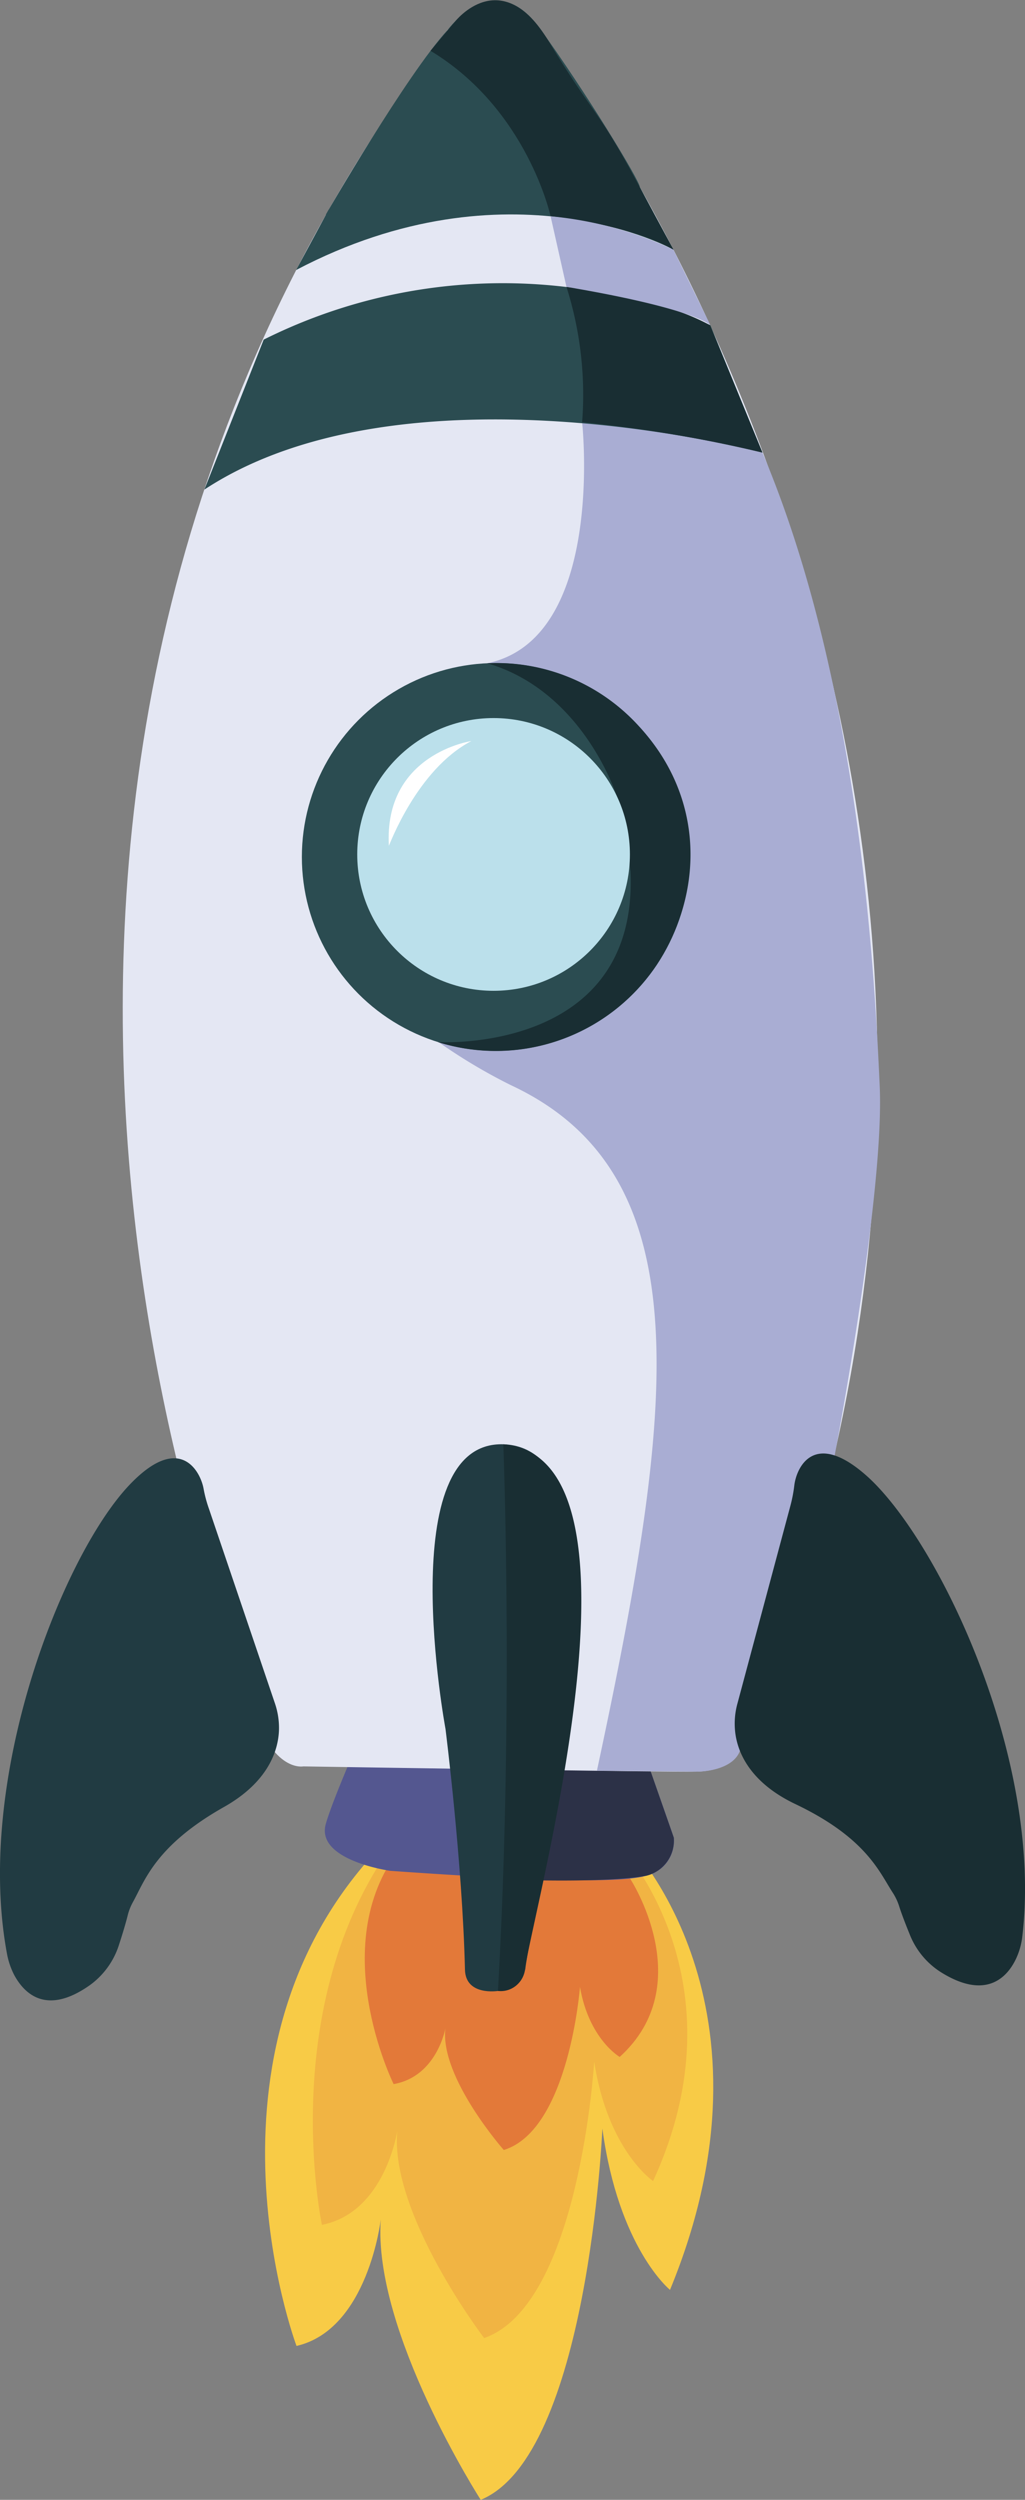 <svg xmlns="http://www.w3.org/2000/svg" viewBox="0 0 105.33 256.82"><rect x="0" y="0" width="105.33" height="256.82" fill="#808080" stroke="none"/><defs><style>.cls-1,.cls-2{fill:#fff;}.cls-1{stroke:#fff;stroke-miterlimit:10;}.cls-3{fill:#f8cb46;}.cls-4{fill:#f1b443;}.cls-5{fill:#e37939;}.cls-6{fill:#545790;}.cls-7{fill:#2c3147;}.cls-8{fill:#e4e7f3;}.cls-9{fill:#a9add3;}.cls-10{fill:#213b42;}.cls-11{fill:#192e33;}.cls-12{fill:#2b4c51;}.cls-13{fill:#bbe0eb;}</style></defs><title>Fichier 3</title><g id="Calque_2" data-name="Calque 2"><g id="ETOILES_NUAGE" data-name="ETOILES NUAGE"><ellipse class="cls-1" cx="20.89" cy="180.69" rx="4.18" ry="1.71"/><ellipse class="cls-2" cx="22.29" cy="137.87" rx="1.39" ry="0.86"/><ellipse class="cls-2" cx="69.64" cy="127.6" rx="1.39" ry="0.86"/><ellipse class="cls-1" cx="23.68" cy="178.98" rx="4.18" ry="1.71"/><ellipse class="cls-2" cx="25.07" cy="136.16" rx="1.39" ry="0.86"/></g><g id="FUSÉE"><path id="fireeee" class="cls-3" d="M61,187.81l3.61,1.61S80.91,206,68.85,235.25c0,0-5.28-4.27-6.95-16.57,0,0-1.44,33.6-12.5,38.14,0,0-11.11-17.29-10.27-28.81,0,0-1.3,11.31-8.66,13,0,0-11.76-31.25,9.59-52.27Z"/><path id="fireeee-2" data-name="fireeee" class="cls-4" d="M56,187.24l7.82,2.48s12.8,13.71,3.29,34.35c0,0-4.65-3.14-6.05-12.27,0,0-1.49,25-11.31,28.4,0,0-9.74-12.77-8.92-21.32,0,0-1.22,8.4-7.75,9.69,0,0-4.78-22.45,7.31-39.14Z"/><path id="fireeee-3" data-name="fireeee" class="cls-5" d="M56.2,188.43,64.75,193s7.14,10.87-1.07,18.32c0,0-3.16-1.83-4.08-7.19,0,0-1.12,14.68-7.83,16.75,0,0-6.59-7.47-6-12.5,0,0-.87,4.95-5.32,5.73,0,0-7.3-14.73,1-24.6Z"/><path id="turbo" class="cls-6" d="M66.73,181.61s2.5,7.09,2.51,7.18a3.65,3.65,0,0,1-2.78,3.9c-2.26.65-8.5.77-26.35-.49,0,0-7.69-1.06-6.63-4.82.54-1.93,2.48-6.45,2.48-6.45Z"/><path id="ombre" class="cls-7" d="M61.3,181.91l5.43-.3,2.51,7.18a3.72,3.72,0,0,1-2.78,3.9s-2.67.62-10.93.49,2.18-11.31,2.18-11.31Z"/><path id="fusée-2" data-name="fusée" class="cls-8" d="M31.17,181.47s-3.11.64-5.19-5.87S-13.17,80.91,46,3.08c0,0,5.56-6.32,10,.59,3.89,6,59.81,80.71,19.85,176.53,0,0-.76,1.66-4.19,1.81C69.79,182.09,31.17,181.47,31.17,181.47Z"/><path id="ombree" class="cls-9" d="M59.82,43.38s2.44,22.24-9.75,24.76l-5,38.92a56.82,56.82,0,0,0,7.42,4.42c19.87,9.26,16.82,33.21,8.85,70.43l10.36.1s3.39,0,4.28-2,9.79-30.48,9.79-30.48S90.9,122.7,90.4,111.6s-2-41.36-12.05-65.1C78.35,46.5,67.55,43.66,59.82,43.38Z"/><path id="aile" class="cls-10" d="M51.17,204.54s-3.33.54-3.39-2.19c-.26-11-2-24.73-2-24.73s-5.53-29.69,6-29.24,6.8,29.35,6.8,29.35-4.33,22-4.6,24.59C53.92,202.32,53.88,204.43,51.17,204.54Z"/><path id="aileD" class="cls-11" d="M81.21,154.74a15,15,0,0,0,.41-2.1c.19-1.79,2-6,7.66-.82,7.36,6.83,17.88,29,15.78,47.06a7.35,7.35,0,0,1-.61,2.26c-.85,1.88-3,4.4-7.67,1.53a8.1,8.1,0,0,1-3.32-4c-.41-1-.85-2.15-1.07-2.86a5.84,5.84,0,0,0-.66-1.38c-1.37-2.11-2.72-5.62-10-9.09-4.6-2.19-6-5.28-6.2-7.58a7.75,7.75,0,0,1,.25-2.75Z"/><path id="aileG" class="cls-10" d="M21.47,155a13.31,13.31,0,0,1-.55-2.06c-.32-1.78-2.47-5.88-7.71-.29C6.34,160-2.62,182.82.72,200.73a7.82,7.82,0,0,0,.76,2.21c1,1.82,3.25,4.19,7.76,1a8.15,8.15,0,0,0,3-4.18c.33-1,.69-2.21.87-2.93a5.58,5.58,0,0,1,.55-1.42c1.22-2.2,2.33-5.8,9.34-9.76,4.44-2.5,5.62-5.68,5.67-8a7.84,7.84,0,0,0-.44-2.72Z"/><circle id="orbite" class="cls-12" cx="50.94" cy="88.04" r="19.92"/><path id="ombreee" class="cls-11" d="M50.07,68.14a19.71,19.71,0,0,1,15.49,6.37c6.89,7.34,6.8,17.19,1.9,24.65A19.87,19.87,0,0,1,45,107.06s20.62,1.26,19.79-17.52a50.69,50.69,0,0,0-1.37-7.64S60.05,71.05,50.07,68.14Z"/><circle id="vitre" class="cls-13" cx="50.72" cy="87.78" r="14.01"/><path id="swag" class="cls-12" d="M78.35,46.5S41.67,36.71,21,50.3l6.1-15.41A54.92,54.92,0,0,1,73,33.41Z"/><path id="ombre-2" data-name="ombre" class="cls-12" d="M46,3.08s4.79-6.61,9.43-.22S65.79,18.64,65.76,19.25s-20.14.32-20.14.32L33.48,22.05S41.82,7.61,46,3.08Z"/><path id="style" class="cls-12" d="M69.2,25.65s-16.92-9.4-38.77,2.09l3.34-6.19s14.86-10.12,32-2.3Z"/><path id="ombre-3" data-name="ombre" class="cls-11" d="M44.24,5.22l2.52-3s4.73-6.08,9.61,2,5.1,6.82,9.86,15.94l3,5.53S66,23.37,56.58,22.22C56.58,22.22,54.2,11.23,44.24,5.22Z"/><path id="ombre-4" data-name="ombre" class="cls-11" d="M58.21,29.47s9.17.88,14.75,3.94L78.35,46.5a138.19,138.19,0,0,0-18.53-3.12A36.68,36.68,0,0,0,58.21,29.47Z"/><path id="ombre-5" data-name="ombre" class="cls-9" d="M73,33.41,69.2,25.65a38,38,0,0,0-12.62-3.43l1.63,7.25C71.53,31.73,73,33.41,73,33.41Z"/><path id="ombre-6" data-name="ombre" class="cls-2" d="M48.44,76.13s-9,1.31-8.48,10.76C40,86.89,42.83,79.05,48.44,76.13Z"/><path id="ombre-7" data-name="ombre" class="cls-11" d="M51.72,148.38s1.08,27.48-.55,56.16a2.47,2.47,0,0,0,2.75-2.22C55.53,193.18,67.4,149.69,51.72,148.38Z"/></g></g></svg>